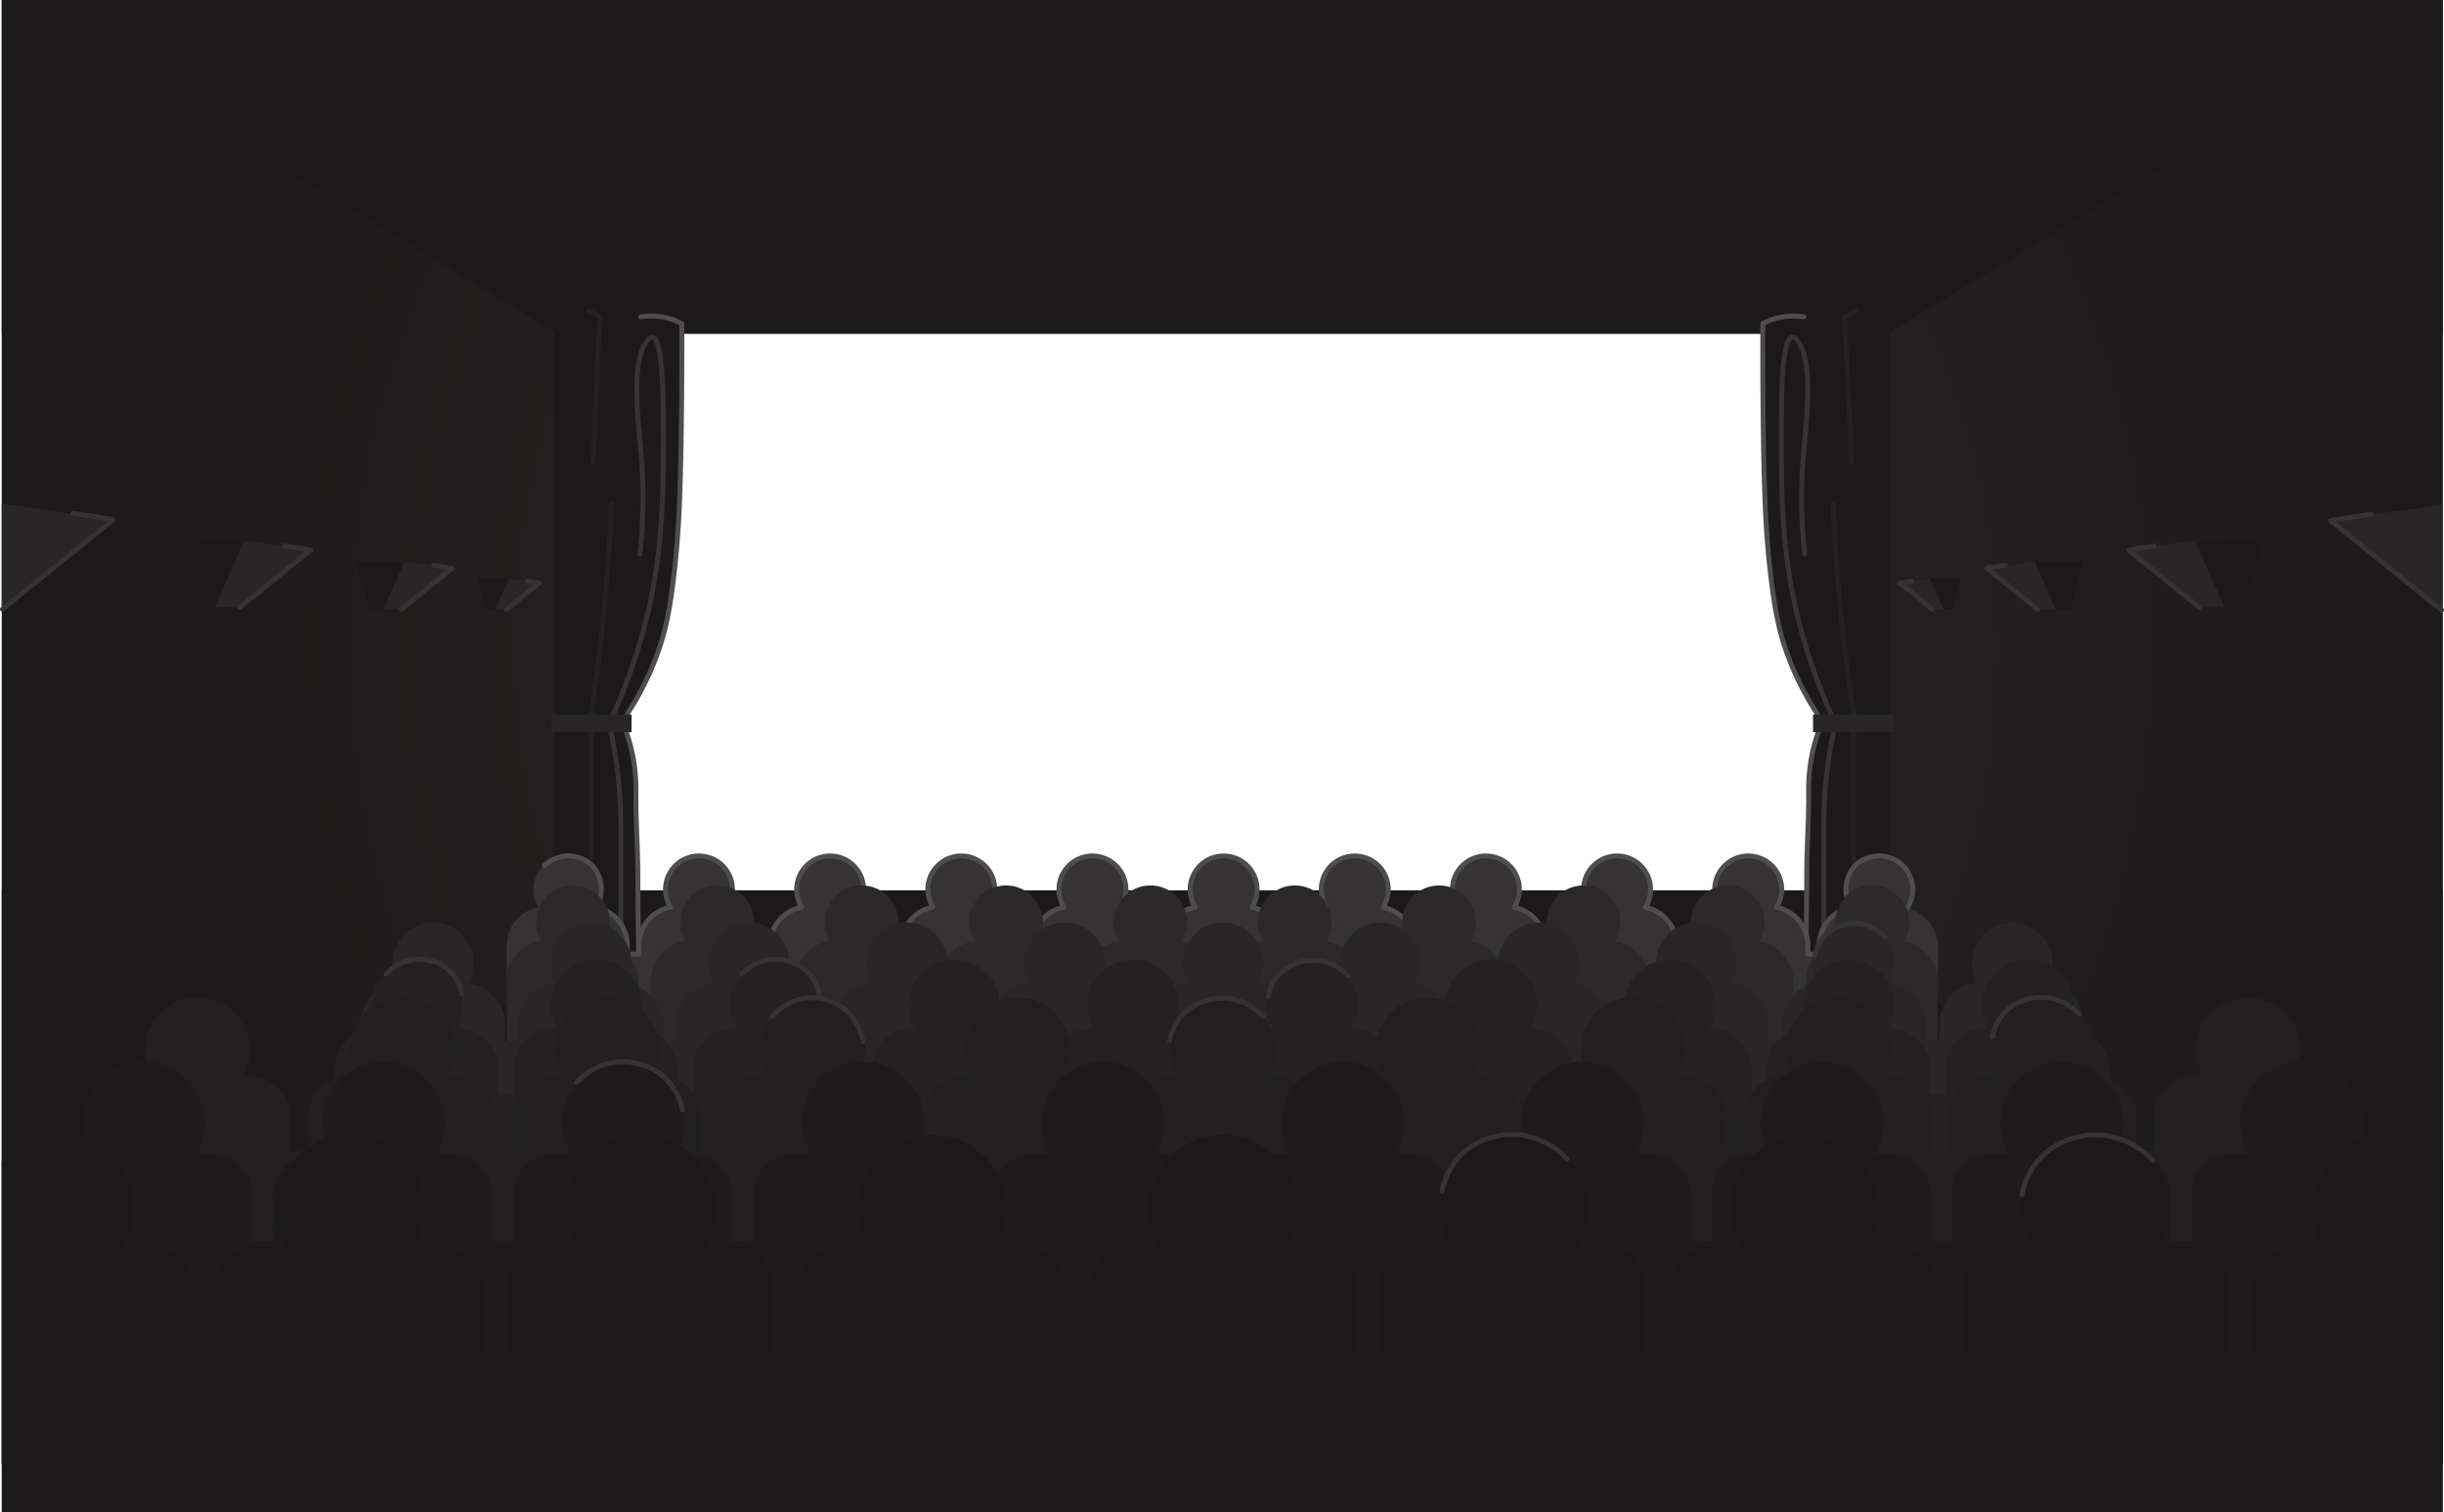 <svg xmlns="http://www.w3.org/2000/svg" xmlns:xlink="http://www.w3.org/1999/xlink" viewBox="0 0 2502.92 1549"><defs><style>.cls-1{fill:#1c191a;}.cls-2{fill:url(#radial-gradient);}.cls-3{fill:url(#radial-gradient-2);}.cls-4{fill:#282627;}.cls-5,.cls-6,.cls-7{fill:none;stroke-linecap:round;stroke-linejoin:round;stroke-width:5px;}.cls-5{stroke:#353334;}.cls-6{stroke:#4f4e4d;}.cls-7{stroke:#232122;}.cls-8{fill:#353334;}.cls-9{fill:#2b292a;}.cls-10{fill:#232122;}.cls-11{fill:#211f20;}.cls-12{fill:#1e1b1c;}</style><radialGradient id="radial-gradient" cx="1249.35" cy="661.81" r="1227.6" gradientTransform="translate(54.72) scale(0.98 1)" gradientUnits="userSpaceOnUse"><stop offset="0" stop-color="#292827"/><stop offset="1" stop-color="#1c191a"/></radialGradient><radialGradient id="radial-gradient-2" cx="1308.99" cy="661.81" r="1227.6" gradientTransform="translate(0.04 0) scale(0.98 1)" gradientUnits="userSpaceOnUse"><stop offset="0" stop-color="#292826"/><stop offset="1" stop-color="#1c191a"/></radialGradient></defs><title>full-cinema</title><g id="Layer_2" data-name="Layer 2"><g id="Walls"><rect class="cls-1" x="1.76" width="2500" height="342"/><rect class="cls-1" x="1.76" y="912" width="2500" height="588"/><path class="cls-2" d="M2501.76,1500l-570-522V342l570-342Z"/><path class="cls-3" d="M1.76,1500l570-522V342L1.76,0Z"/></g><g id="Props"><g id="Lamps_R" data-name="Lamps R"><path class="cls-4" d="M2105.31,624H2087.1l-52.34-42.1,48.93-6.83Q2094.49,599.54,2105.31,624Z"/><path class="cls-1" d="M2133.76,575.07h-50.07q10.8,24.46,21.62,48.93h14.79Q2126.93,599.54,2133.76,575.07Z"/><path class="cls-5" d="M2086.76,624l-52-42,19-3"/><path class="cls-4" d="M1990.65,624h-11.58l-33.31-26.79,31.13-4.35Q1983.78,608.43,1990.65,624Z"/><path class="cls-1" d="M2008.76,592.86h-31.87q6.88,15.57,13.76,31.14h9.42Q2004.41,608.43,2008.76,592.86Z"/><path class="cls-5" d="M1978.85,624l-33.09-26.73,12.09-1.91"/><path class="cls-4" d="M2278.1,622h-25.38l-73-58.69,68.2-9.52Z"/><path class="cls-1" d="M2317.76,553.79H2248L2278.1,622h20.62Z"/><path class="cls-5" d="M2252.24,622l-72.48-58.55,26.48-4.18"/><path class="cls-4" d="M2501.17,625l-114.42-92,114.41-16Z"/><path class="cls-5" d="M2500.42,625l-113.67-91.81,41.53-6.56"/></g><g id="Lamps_L" data-name="Lamps L"><path class="cls-4" d="M392.62,624h18.21l52.34-42.1-48.93-6.83Q403.44,599.54,392.62,624Z"/><path class="cls-1" d="M364.17,575.07h50.07q-10.8,24.46-21.62,48.93H377.83Q371,599.54,364.17,575.07Z"/><path class="cls-5" d="M411.17,624l52-42-19-3"/><path class="cls-4" d="M507.28,624h11.58l33.31-26.79L521,592.86Q514.16,608.43,507.28,624Z"/><path class="cls-1" d="M489.17,592.86H521q-6.88,15.57-13.76,31.14h-9.42Q493.53,608.43,489.17,592.86Z"/><path class="cls-5" d="M519.08,624l33.09-26.73-12.09-1.91"/><path class="cls-4" d="M219.83,622h25.38l73-58.69L250,553.79Z"/><path class="cls-1" d="M180.17,553.79H250L219.83,622H199.21Z"/><path class="cls-5" d="M245.69,622l72.48-58.55-26.48-4.18"/><path class="cls-4" d="M1.75,624l114.42-92L1.76,516Z"/><path class="cls-5" d="M2.5,624l113.67-91.81-41.53-6.56"/></g><g id="Curtain_L" data-name="Curtain L"><path class="cls-1" d="M654.76,1008l-87-.5V331c6.91-10,18.09-15.45,29-14a29.17,29.17,0,0,1,17,9,19.9,19.9,0,0,1,15-4,19.23,19.23,0,0,1,10,5,97.36,97.36,0,0,1,37-2,96.29,96.29,0,0,1,22.5,6c.73,68.17-.74,131.37-3.5,189-3.58,74.52-8.48,122.63-34,177a341.63,341.63,0,0,1-19,35v18c.4,1.13,1.15,3.28,2,6a186.4,186.4,0,0,1,5,21C650.53,787.32,653.63,880.43,654.76,1008Z"/><path class="cls-5" d="M625.76,750c1.74,8.26,4,20.33,6,35a488.38,488.38,0,0,1,4,69c0,37.74.06,79,0,124"/><path class="cls-6" d="M654.26,982.5c-.77-36.29-1-65.7-1-86-.06-28.34-2.26-56.66-2-85a177.52,177.52,0,0,0-4-41,175,175,0,0,0-6-21q.5-9,1-18a298,298,0,0,0,30.5-60.5c8.18-22.24,13.24-44.34,18-87,4.32-38.8,6-73.42,7-147,.34-26.32.64-62.36.5-105.5a67.61,67.61,0,0,0-42-7"/><path class="cls-5" d="M628.26,731.5a600.18,600.18,0,0,0,23-60c28-86.69,28.3-155.78,28-238-.11-28-.54-86.64-11-88-1.84-.24-3.58,1.34-5,3-18.52,21.59-8.91,85.63-6,126a508.71,508.71,0,0,1-2,93"/><path class="cls-7" d="M605.26,731.5q3.75-24.59,7-50c7.28-57.37,11.74-112.48,14-165"/><line class="cls-7" x1="605.26" y1="750.5" x2="605.26" y2="927.5"/><path class="cls-7" d="M602.26,318.5a29.25,29.25,0,0,1,12,7q-3.51,74-7,148"/><rect class="cls-4" x="564.76" y="732" width="82" height="18"/></g><g id="Curtain_R" data-name="Curtain R"><path class="cls-1" d="M1848.76,1008l87-.5V331c-6.92-10-18.1-15.45-29-14a29.1,29.1,0,0,0-17,9,19.94,19.94,0,0,0-15-4,19.14,19.14,0,0,0-10,5,97.38,97.38,0,0,0-37-2,96,96,0,0,0-22.5,6c-.74,68.17.73,131.37,3.5,189,3.57,74.52,8.48,122.63,34,177a339.68,339.68,0,0,0,19,35v18c-.41,1.13-1.16,3.28-2,6a183.89,183.89,0,0,0-5,21C1853,787.32,1849.89,880.43,1848.76,1008Z"/><path class="cls-5" d="M1877.76,750c-1.75,8.26-4.06,20.33-6,35a486.85,486.85,0,0,0-4,69c0,37.74-.07,79,0,124"/><path class="cls-6" d="M1849.26,982.5c.76-36.29,1-65.7,1-86,0-28.34,2.25-56.66,2-85a176.36,176.36,0,0,1,4-41,171.31,171.31,0,0,1,6-21q-.51-9-1-18a297.5,297.5,0,0,1-30.5-60.5c-8.18-22.24-13.25-44.34-18-87-4.33-38.8-6-73.42-7-147-.34-26.32-.65-62.36-.5-105.5a67.39,67.39,0,0,1,16-6,68.4,68.4,0,0,1,26-1"/><path class="cls-5" d="M1875.26,731.5a595.26,595.26,0,0,1-23-60c-28-86.69-28.31-155.78-28-238,.1-28,.53-86.64,11-88,1.83-.24,3.57,1.34,5,3,18.51,21.59,8.9,85.63,6,126a506.89,506.89,0,0,0,2,93"/><path class="cls-7" d="M1898.26,731.5q-3.77-24.59-7-50c-7.29-57.37-11.74-112.48-14-165"/><line class="cls-7" x1="1898.26" y1="750.5" x2="1898.26" y2="927.5"/><path class="cls-7" d="M1901.26,318.5a28.7,28.7,0,0,0-5,2,29.2,29.2,0,0,0-7,5q3.49,74,7,148"/><rect class="cls-4" x="1856.76" y="732" width="82" height="18"/></g></g><g id="Crowd"><g id="_6" data-name="6"><g id="_6-2" data-name="6"><circle class="cls-8" cx="714.82" cy="911.09" r="34.31"/><rect class="cls-8" x="653.18" y="928.53" width="122.69" height="122.69" rx="40"/><rect class="cls-8" x="787.5" y="928.53" width="122.69" height="122.69" rx="40"/><rect class="cls-8" x="921.82" y="928.53" width="122.69" height="122.69" rx="40"/><rect class="cls-8" x="1056.14" y="928.53" width="122.69" height="122.69" rx="40"/><rect class="cls-8" x="1190.46" y="928.53" width="122.69" height="122.69" rx="40"/><rect class="cls-8" x="1324.78" y="928.53" width="122.69" height="122.69" rx="40"/><rect class="cls-8" x="1459.1" y="928.53" width="122.69" height="122.69" rx="40"/><rect class="cls-8" x="1593.42" y="928.53" width="122.69" height="122.69" rx="40"/><rect class="cls-8" x="1727.74" y="928.53" width="122.69" height="122.69" rx="40"/><rect class="cls-8" x="574.89" y="977.37" width="1348.81" height="73.85"/><circle class="cls-8" cx="849.14" cy="911.09" r="34.31"/><circle class="cls-8" cx="983.46" cy="911.09" r="34.31"/><circle class="cls-8" cx="1117.78" cy="911.09" r="34.31"/><circle class="cls-8" cx="1252.1" cy="911.09" r="34.31"/><circle class="cls-8" cx="1386.42" cy="911.09" r="34.31"/><circle class="cls-8" cx="1520.74" cy="911.09" r="34.31"/><circle class="cls-8" cx="1655.06" cy="911.09" r="34.31"/><circle class="cls-8" cx="1789.38" cy="911.09" r="34.31"/><rect class="cls-8" x="1862.06" y="928.53" width="122.69" height="122.69" rx="40"/><circle class="cls-8" cx="1923.7" cy="911.09" r="34.31"/><rect class="cls-8" x="518.85" y="928.53" width="122.69" height="122.69" rx="40"/><circle class="cls-8" cx="580.48" cy="911.09" r="34.31"/></g><path class="cls-6" d="M1953.75,929.33a34.12,34.12,0,0,0,5.26-18.24c0-8.16-4-21.13-15.52-28.71a34.63,34.63,0,0,0-18.79-5.6c-2.4,0-16.65.16-26.44,11.72a37.76,37.76,0,0,0-7.87,22.59,37.18,37.18,0,0,0,1.25,9.16,34.33,34.33,0,0,0,3.95,9,40,40,0,0,0-32.53,39.29v8.84h-11.62v-8.84a40,40,0,0,0-32-39.2,34.31,34.31,0,1,0-58.16-.09,40,40,0,0,0-32.53,39.29v8.84h-11.63v-8.84a40,40,0,0,0-32-39.2,34.31,34.31,0,1,0-58.16-.09,40,40,0,0,0-32.53,39.29v8.84h-11.63v-8.84a40,40,0,0,0-32-39.2,34.31,34.31,0,1,0-58.16-.09,40,40,0,0,0-32.53,39.29v8.84h-11.63v-8.84a40,40,0,0,0-32-39.2,34.31,34.31,0,1,0-58.16-.09,40,40,0,0,0-32.53,39.29v8.84h-11.63v-8.84a40,40,0,0,0-32-39.2,34.31,34.31,0,1,0-58.16-.09,40,40,0,0,0-32.53,39.29v8.84h-11.63v-8.84a40,40,0,0,0-32-39.2,34.31,34.31,0,1,0-58.16-.09,40,40,0,0,0-32.53,39.29v8.84h-11.63v-8.84a40,40,0,0,0-32-39.2,34.31,34.31,0,1,0-58.16-.09,40,40,0,0,0-32.53,39.29v8.84H911.19v-8.84a40,40,0,0,0-32-39.2,34.31,34.31,0,1,0-58.16-.09,40,40,0,0,0-32.53,39.29v8.84H776.87v-8.84a40,40,0,0,0-32-39.2,34.31,34.31,0,1,0-58.16-.09,40,40,0,0,0-32.53,39.29v8.84H642.54v-8.84a40,40,0,0,0-32-39.2,34.26,34.26,0,0,0,4.06-9.23,36.22,36.22,0,0,0-7.33-32.6c-9.6-10.56-22.82-10.76-25.78-10.72a36.42,36.42,0,0,0-24,9.79"/></g><g id="_5" data-name="5"><circle class="cls-9" cx="586.8" cy="944.76" r="37.76"/><rect class="cls-9" x="518.96" y="963.96" width="135.04" height="135.04" rx="40"/><rect class="cls-9" x="666.8" y="963.96" width="135.04" height="135.04" rx="40"/><rect class="cls-9" x="814.64" y="963.96" width="135.04" height="135.04" rx="40"/><rect class="cls-9" x="962.48" y="963.96" width="135.04" height="135.04" rx="40"/><rect class="cls-9" x="1110.32" y="963.96" width="135.04" height="135.04" rx="40"/><rect class="cls-9" x="1258.16" y="963.96" width="135.04" height="135.04" rx="40"/><rect class="cls-9" x="1406" y="963.96" width="135.04" height="135.04" rx="40"/><rect class="cls-9" x="1553.84" y="963.96" width="135.04" height="135.04" rx="40"/><rect class="cls-9" x="1701.68" y="963.96" width="135.04" height="135.04" rx="40"/><rect class="cls-9" x="586.8" y="1017.72" width="1330.56" height="81.28"/><circle class="cls-9" cx="734.64" cy="944.76" r="37.76"/><circle class="cls-9" cx="882.48" cy="944.76" r="37.76"/><circle class="cls-9" cx="1030.32" cy="944.76" r="37.76"/><circle class="cls-9" cx="1178.16" cy="944.76" r="37.76"/><circle class="cls-9" cx="1326" cy="944.76" r="37.76"/><circle class="cls-9" cx="1473.84" cy="944.76" r="37.76"/><circle class="cls-9" cx="1621.68" cy="944.76" r="37.76"/><circle class="cls-9" cx="1769.52" cy="944.76" r="37.76"/><rect class="cls-9" x="1849.52" y="963.96" width="135.04" height="135.04" rx="40"/><circle class="cls-9" cx="1917.36" cy="944.76" r="37.76"/></g><g id="_4" data-name="4"><g id="_4-2" data-name="4"><circle class="cls-4" cx="605.36" cy="986.3" r="41.3"/><rect class="cls-4" x="531.16" y="1007.3" width="147.7" height="147.7" rx="40"/><rect class="cls-4" x="692.86" y="1007.3" width="147.7" height="147.7" rx="40"/><rect class="cls-4" x="854.56" y="1007.3" width="147.7" height="147.7" rx="40"/><rect class="cls-4" x="1016.26" y="1007.3" width="147.7" height="147.7" rx="40"/><rect class="cls-4" x="1177.96" y="1007.3" width="147.7" height="147.7" rx="40"/><rect class="cls-4" x="1339.66" y="1007.3" width="147.7" height="147.7" rx="40"/><rect class="cls-4" x="1501.36" y="1007.3" width="147.7" height="147.7" rx="40"/><rect class="cls-4" x="1663.06" y="1007.3" width="147.7" height="147.7" rx="40"/><rect class="cls-4" x="1824.76" y="1007.3" width="147.7" height="147.7" rx="40"/><rect class="cls-4" x="436.91" y="1066.1" width="1623.75" height="88.9"/><circle class="cls-4" cx="767.06" cy="986.3" r="41.3"/><circle class="cls-4" cx="928.76" cy="986.3" r="41.3"/><circle class="cls-4" cx="1090.46" cy="986.3" r="41.3"/><circle class="cls-4" cx="1252.16" cy="986.3" r="41.3"/><circle class="cls-4" cx="1413.86" cy="986.3" r="41.3"/><circle class="cls-4" cx="1575.56" cy="986.3" r="41.3"/><circle class="cls-4" cx="1737.26" cy="986.3" r="41.3"/><circle class="cls-4" cx="1898.96" cy="986.3" r="41.3"/><rect class="cls-4" x="1986.46" y="1007.3" width="147.7" height="147.7" rx="40"/><circle class="cls-4" cx="2060.66" cy="986.3" r="41.3"/><rect class="cls-4" x="369.44" y="1007.3" width="147.7" height="147.7" rx="40"/><circle class="cls-4" cx="443.64" cy="986.3" r="41.3"/></g><path class="cls-5" d="M1930.76,960c-1.84-2-13.06-14-31.29-14.14-2.94,0-19.26.15-31.08,13.25a40.76,40.76,0,0,0-9.63,19.6"/></g><g id="_3" data-name="3"><g id="_3-2" data-name="3"><circle class="cls-10" cx="427.48" cy="1029.81" r="46.81"/><rect class="cls-10" x="343.39" y="1053.61" width="167.39" height="167.39" rx="40"/><rect class="cls-10" x="526.65" y="1053.61" width="167.39" height="167.39" rx="40"/><rect class="cls-10" x="709.91" y="1053.61" width="167.39" height="167.39" rx="40"/><rect class="cls-10" x="893.17" y="1053.61" width="167.39" height="167.39" rx="40"/><rect class="cls-10" x="1076.43" y="1053.61" width="167.39" height="167.39" rx="40"/><rect class="cls-10" x="1259.69" y="1053.61" width="167.39" height="167.39" rx="40"/><rect class="cls-10" x="1442.95" y="1053.61" width="167.39" height="167.39" rx="40"/><rect class="cls-10" x="1626.21" y="1053.61" width="167.39" height="167.39" rx="40"/><rect class="cls-10" x="1809.47" y="1053.61" width="167.39" height="167.39" rx="40"/><rect class="cls-10" x="427.48" y="1120.25" width="1649.34" height="100.75"/><circle class="cls-10" cx="610.74" cy="1029.81" r="46.81"/><circle class="cls-10" cx="794" cy="1029.81" r="46.81"/><circle class="cls-10" cx="977.26" cy="1029.81" r="46.81"/><circle class="cls-10" cx="1160.52" cy="1029.81" r="46.81"/><circle class="cls-10" cx="1343.78" cy="1029.81" r="46.81"/><circle class="cls-10" cx="1527.04" cy="1029.81" r="46.81"/><circle class="cls-10" cx="1710.3" cy="1029.81" r="46.81"/><circle class="cls-10" cx="1893.56" cy="1029.81" r="46.81"/><rect class="cls-10" x="1992.73" y="1053.61" width="167.39" height="167.39" rx="40"/><circle class="cls-10" cx="2076.82" cy="1029.81" r="46.81"/></g><path class="cls-5" d="M759.77,997.82c2-2.19,14.33-15.1,34.31-15.27,3.23,0,21.13.16,34.09,14.3A43.62,43.62,0,0,1,838.74,1018"/><path class="cls-5" d="M395.39,997.82c2-2.18,14.09-15.09,33.75-15.25,3.17,0,20.78.16,33.53,14.28a44,44,0,0,1,10.4,21.15"/><path class="cls-5" d="M1380.76,999.69c-2.09-2.3-14.88-15.94-35.63-16.11-3.35,0-21.94.17-35.4,15.08a46.37,46.37,0,0,0-11,22.33"/></g><g id="_2" data-name="2"><g id="_2-2" data-name="2"><circle class="cls-11" cx="412.24" cy="1075.27" r="53.64"/><rect class="cls-11" x="315.87" y="1102.54" width="191.82" height="191.82" rx="40"/><rect class="cls-11" x="525.88" y="1102.54" width="191.82" height="191.82" rx="40"/><rect class="cls-11" x="735.89" y="1102.54" width="191.82" height="191.82" rx="40"/><rect class="cls-11" x="945.89" y="1102.54" width="191.82" height="191.82" rx="40"/><rect class="cls-11" x="1155.9" y="1102.54" width="191.82" height="191.82" rx="40"/><rect class="cls-11" x="1365.91" y="1102.54" width="191.82" height="191.82" rx="40"/><rect class="cls-11" x="1575.91" y="1102.54" width="191.82" height="191.82" rx="40"/><rect class="cls-11" x="1785.92" y="1102.54" width="191.82" height="191.82" rx="40"/><rect class="cls-11" x="1995.93" y="1102.54" width="191.82" height="191.82" rx="40"/><rect class="cls-11" x="193.47" y="1178.91" width="2108.83" height="115.46"/><circle class="cls-11" cx="622.25" cy="1075.27" r="53.64"/><circle class="cls-11" cx="832.25" cy="1075.27" r="53.64"/><circle class="cls-11" cx="1042.26" cy="1075.27" r="53.64"/><circle class="cls-11" cx="1252.27" cy="1075.27" r="53.64"/><circle class="cls-11" cx="1462.27" cy="1075.27" r="53.64"/><circle class="cls-11" cx="1672.28" cy="1075.27" r="53.64"/><circle class="cls-11" cx="1882.29" cy="1075.27" r="53.64"/><circle class="cls-11" cx="2092.29" cy="1075.27" r="53.64"/><rect class="cls-11" x="2205.93" y="1102.54" width="191.82" height="191.82" rx="40"/><circle class="cls-11" cx="2302.3" cy="1075.27" r="53.64"/><rect class="cls-11" x="105.85" y="1102.54" width="191.82" height="191.82" rx="40"/><circle class="cls-11" cx="202.21" cy="1075.27" r="53.64"/></g><path class="cls-5" d="M790.76,1041.33c2.36-2.76,16.86-19.12,40.4-19.33,3.8,0,24.88.21,40.15,18.1a57.18,57.18,0,0,1,12.45,26.79"/><path class="cls-5" d="M2129.29,1038.93c-2.26-2.49-16.11-17.25-38.59-17.44-3.62,0-23.75.18-38.34,16.33a50.34,50.34,0,0,0-11.88,24.18"/><path class="cls-5" d="M1293.76,1041.24c-2.45-2.69-17.42-18.65-41.71-18.85-3.92,0-25.68.2-41.45,17.66a54.32,54.32,0,0,0-12.84,26.13"/></g><g id="_1" data-name="1"><g id="_1-2" data-name="1"><circle class="cls-12" cx="147.42" cy="1150.28" r="62.71"/><rect class="cls-12" x="34.76" y="1182.16" width="224.27" height="224.27" rx="40"/><rect class="cls-12" x="280.28" y="1182.16" width="224.27" height="224.27" rx="40"/><rect class="cls-12" x="525.81" y="1182.16" width="224.27" height="224.27" rx="40"/><rect class="cls-12" x="771.33" y="1182.16" width="224.27" height="224.27" rx="40"/><rect class="cls-12" x="1016.86" y="1182.16" width="224.27" height="224.27" rx="40"/><rect class="cls-12" x="1262.38" y="1182.16" width="224.27" height="224.27" rx="40"/><rect class="cls-12" x="1507.91" y="1182.16" width="224.27" height="224.27" rx="40"/><rect class="cls-12" x="1753.44" y="1182.16" width="224.27" height="224.27" rx="40"/><rect class="cls-12" x="1998.96" y="1182.16" width="224.27" height="224.27" rx="40"/><rect class="cls-12" x="147.42" y="1271.45" width="2209.73" height="134.99"/><circle class="cls-12" cx="392.95" cy="1150.28" r="62.71"/><circle class="cls-12" cx="638.47" cy="1150.28" r="62.71"/><circle class="cls-12" cx="884" cy="1150.28" r="62.71"/><circle class="cls-12" cx="1129.52" cy="1150.28" r="62.71"/><circle class="cls-12" cx="1375.05" cy="1150.28" r="62.71"/><circle class="cls-12" cx="1620.58" cy="1150.28" r="62.71"/><circle class="cls-12" cx="1866.1" cy="1150.28" r="62.71"/><circle class="cls-12" cx="2111.63" cy="1150.28" r="62.71"/><rect class="cls-12" x="2244.49" y="1182.16" width="224.27" height="224.27" rx="40"/><circle class="cls-12" cx="2357.15" cy="1150.28" r="62.71"/></g><path class="cls-5" d="M590.39,1108.85c2.76-3,19.66-21,47.08-21.28,4.43,0,29,.22,46.79,19.93a61.39,61.39,0,0,1,14.5,29.5"/></g><g id="_0" data-name="0"><path class="cls-1" d="M2501.76,1188.69a76.09,76.09,0,0,0-122.94,88.63h-31.21a40,40,0,0,0-40,40v68.35h-25.8v-68.35a40,40,0,0,0-40-40H2211.9a76.11,76.11,0,1,0-131.05,0h-31.21a40,40,0,0,0-40,40v68.35h-25.8v-68.35a40,40,0,0,0-40-40h-29.91a76.11,76.11,0,1,0-131,0h-31.21a40,40,0,0,0-40,40v68.35h-25.8v-68.35a40,40,0,0,0-40-40H1616a76.1,76.1,0,1,0-131.06,0h-31.2a40,40,0,0,0-40,40v68.35h-25.8v-68.35a40,40,0,0,0-40-40H1318a76.1,76.1,0,1,0-131.06,0h-31.2a40,40,0,0,0-40,40v68.35h-25.8v-68.35a40,40,0,0,0-40-40H1020a76.1,76.1,0,1,0-131.06,0h-31.2a40,40,0,0,0-40,40v68.35H792v-68.35a40,40,0,0,0-40-40H722.05a76.1,76.1,0,1,0-131.06,0h-31.2a40,40,0,0,0-40,40v68.35H494v-68.35a40,40,0,0,0-40-40H424.08a76.11,76.11,0,1,0-131.06,0h-31.2a40,40,0,0,0-40,40v68.35H196v-68.35a40,40,0,0,0-40-40H126.11a76.1,76.1,0,0,0-124.35-87V1549h2500Z"/><path class="cls-5" d="M1604.76,1187.23c-3.26-3.59-23.22-24.87-55.62-25.14-5.22,0-34.24.26-55.26,23.54a72.45,72.45,0,0,0-17.12,34.85"/><path class="cls-5" d="M2204.76,1188.81c-3.42-3.76-24.31-26-58.22-26.32-5.48,0-35.85.28-57.85,24.65a75.75,75.75,0,0,0-17.93,36.48"/></g></g></g></svg>